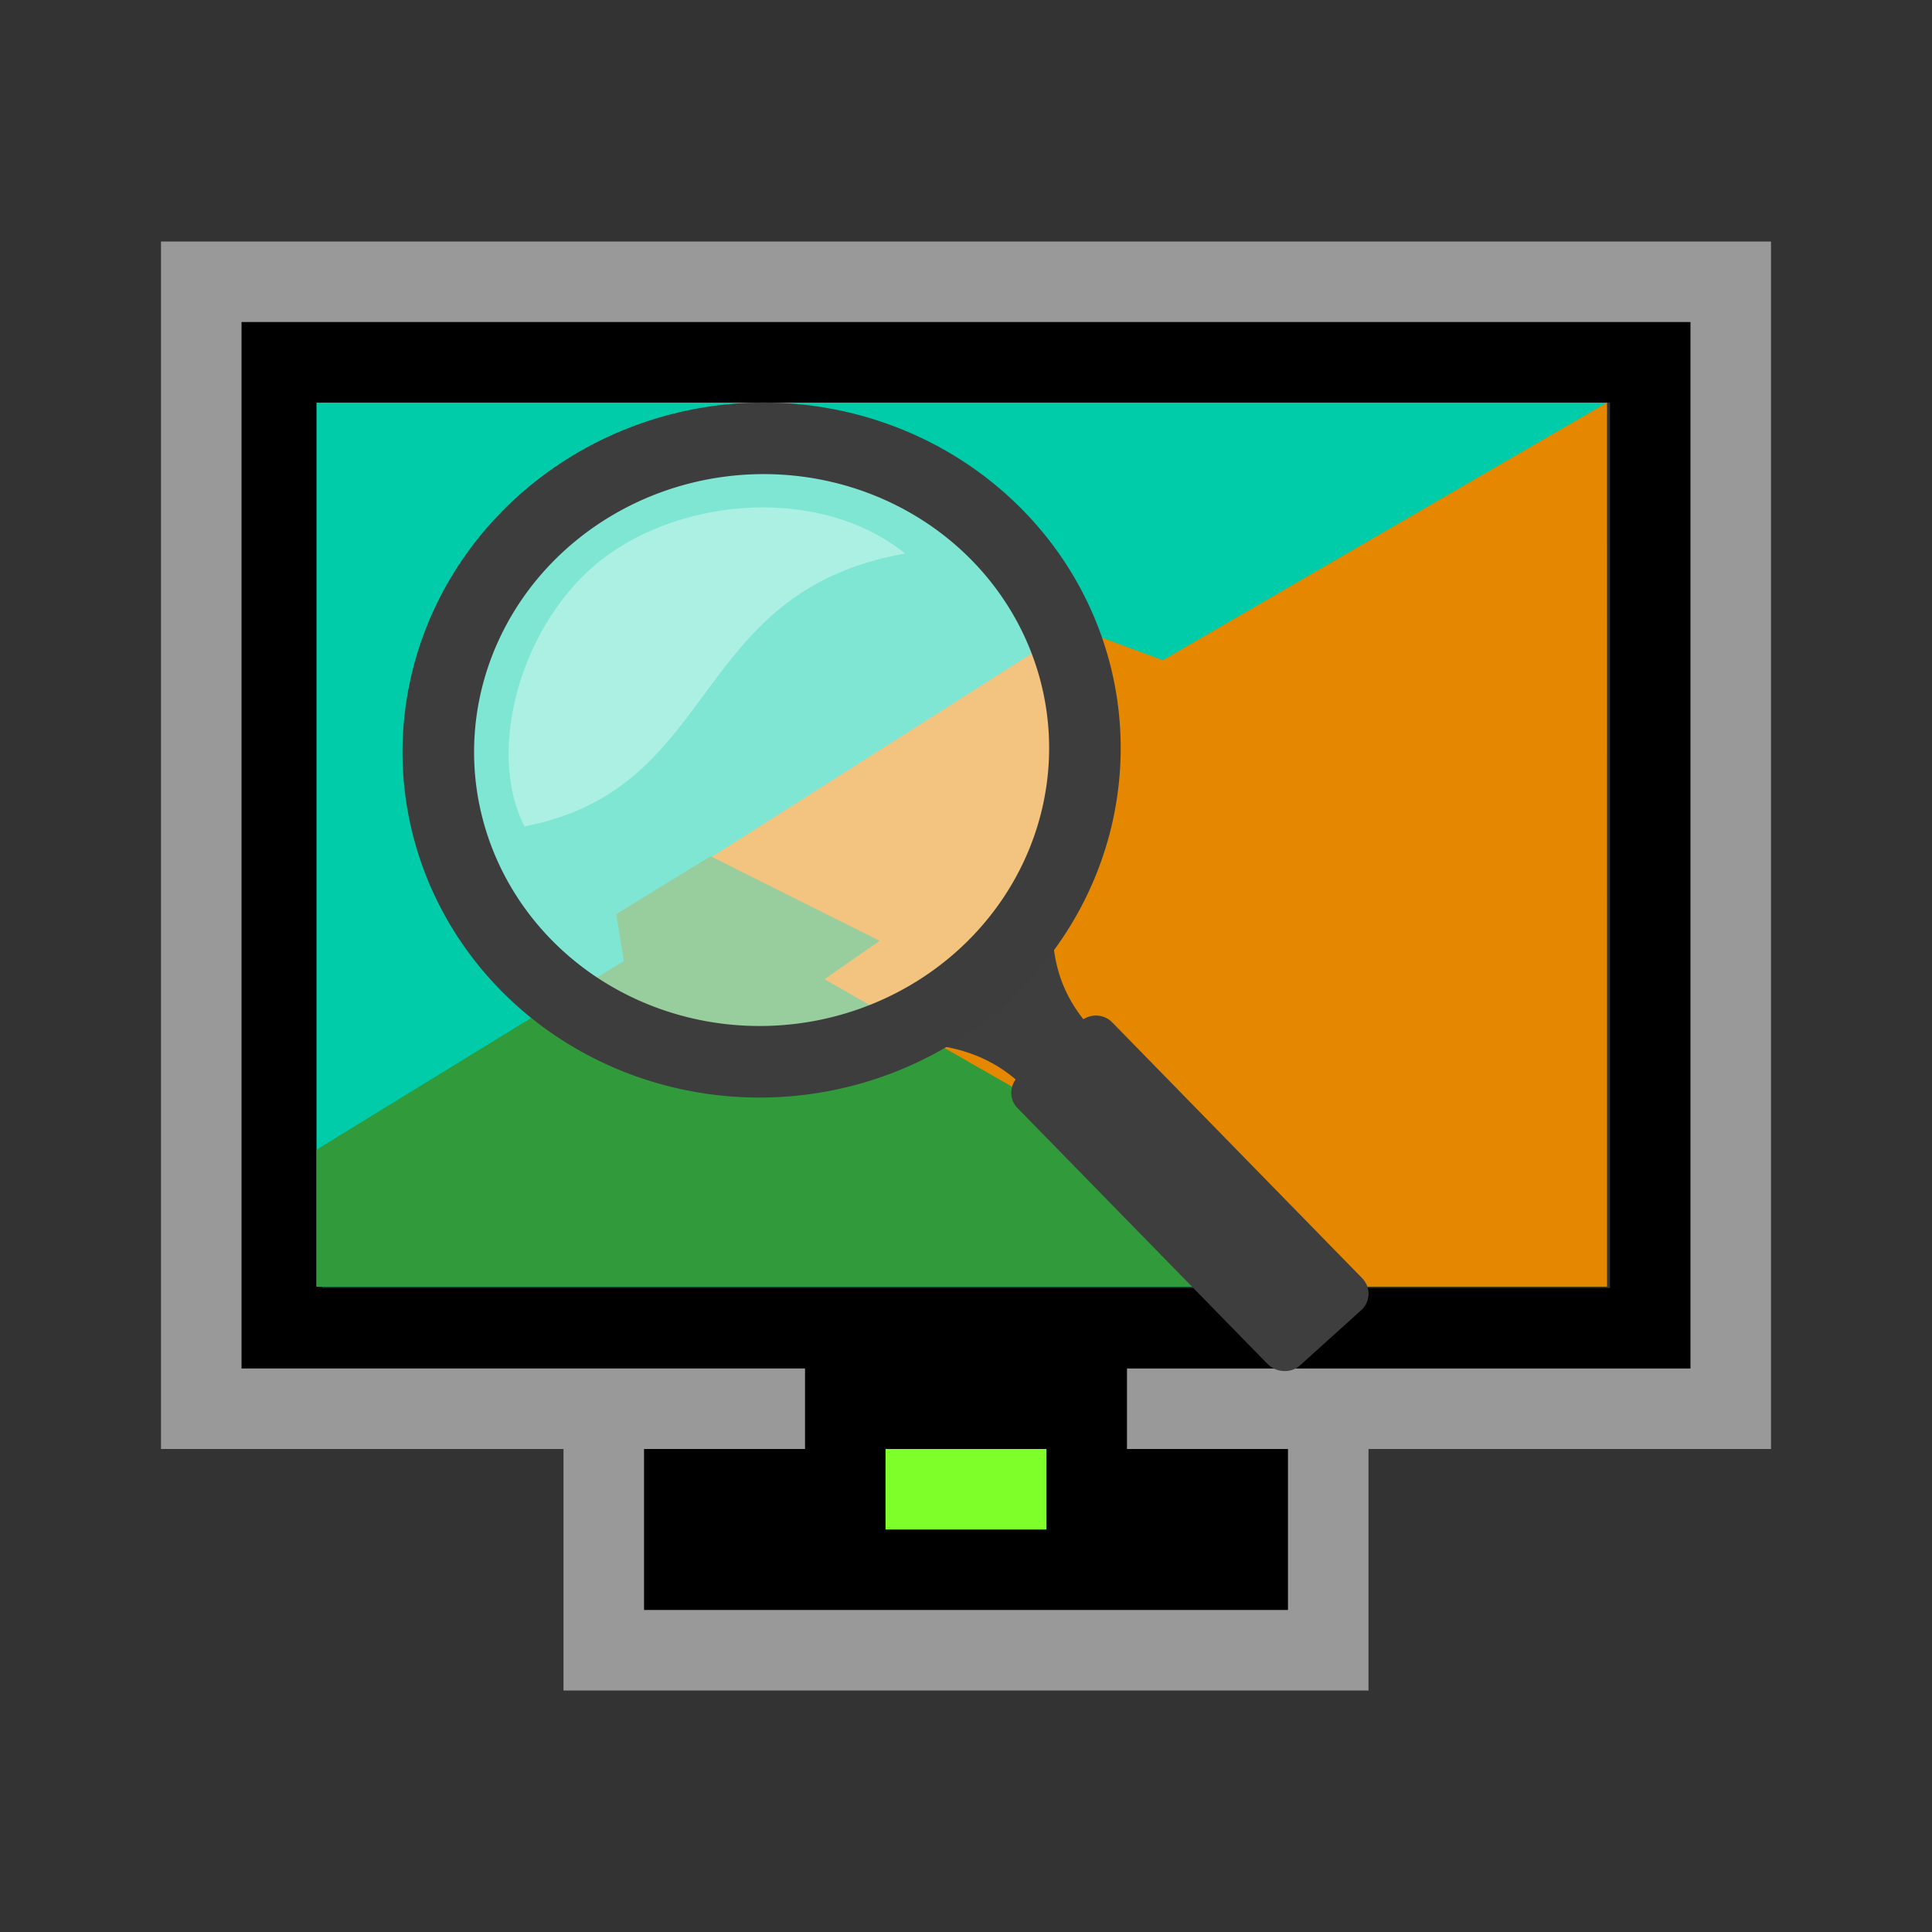 <svg width="24" version="1.1" xmlns="http://www.w3.org/2000/svg" viewBox="0 0 24 24" height="24">
<rect x="0" y="0" width="24" height="24" fill="#333333" stroke="none"/>
<path style="color:#4d4d4d" d="m 3,4 v 13 h 7 v 1 H 8 v 2 h 8 v -2 h -2 v -1 h 7 V 4 Z M 4,5 H 20 V 16 H 4 Z"/>
<path style="opacity:.5;fill:#fff;-inkscape-stroke:none;color:#000;stroke-width:1.177" d="m 2,3 v 15 h 8 V 17 H 3 V 4 h 18 v 13 h -7 v 1 h 8 V 3 Z m 5,15 v 3 h 10 v -3 h -1 v 2 H 8 v -2 z"/>
<path style="fill:#7fff2a;stroke-width:.53" d="m 11,18 h 2 v 1 h -2 z"/>
<g transform="matrix(0.229,0,0,0.18,40.436,6.21)">
<path style="fill:#00cca9" d="m -159.407,-6.71 v 61 h 69.997 v -61 z"/>
<path style="fill:#e58800" d="m -89.41,-6.71 -24.085,17.773 -4.863,-2.283 -19.72,15.947 9.1,5.801 -3.058,2.615 28.949,21.146 h 13.681 z"/>
<path style="fill:#319b3b" d="m -138.031,24.593 -5.115,3.991 .41,3.24 -16.671,13.021 v 9.445 h 56.642 l -29.086,-21.213 2.99,-2.648 z "/>
</g>
<g style="fill-rule:evenodd">
<path style="fill:#3e3e3e;color:#000;stroke-width:.217" d="m 13.193,10.203 c 0,0 -0.058,0.119 -0.129,0.306 -0.193,0.497 -0.36,0.889 -1.018,1.48 -0.611,0.547 -1.302,0.782 -1.636,0.883 -0.007,0.002 -0.02,0.005 -0.027,0.007 -0.078,0.023 -0.265,0.095 -0.265,0.095 -0.001,0 -0.02,0.007 -0.02,0.007 l .068,.204 c 0,0 0.02,-0.007 0.02,-0.007 0,0 0.101,-0.042 0.265,-0.088 0.002,-0 0.005,0 0.007,0 0.467,-0.132 1.441,-0.295 2.159,0.319 -0.078,0.104 -0.074,0.256 0.02,0.353 l 3.106,3.179 c 0.107,0.111 0.292,0.124 0.407,0.02 l .76,-.686 c 0.115,-0.103 0.121,-0.282 0.014,-0.394 l -3.106,-3.179 c -0.096,-0.1 -0.246,-0.113 -0.36,-0.041 -0.385,-0.481 -0.425,-1.029 -0.353,-1.487 0.039,-0.247 0.11,-0.457 0.17,-0.611 0.061,-0.158 0.109,-0.258 0.109,-0.258 0.002,-0.005 0.005,-0.009 0.007,-0.014 l -.197,-.088 z "/>
<g style="fill:#fff">
<ellipse cx="9.46" cy="9.314" rx="3.693" ry="3.583" style="opacity:.5;stroke-width:.52"/>
<path style="opacity:.35;stroke-width:.326" d="m 6.516,10.266 c 2.454,-0.476 2.032,-2.914 4.728,-3.39 -1.051,-0.843 -2.752,-0.698 -3.747,0.058 -1.014,0.77 -1.472,2.38 -0.981,3.332 Z "/>
</g>
</g>
<path style="fill:none;stroke:#3d3d3d;stroke-width:.889" d="m 13.474,9.447 a 3.871,4.017 85 0,1 -8.026,-0.259 3.871,4.017 85 1,1 8.026,0.259 Z "/>
</svg>
